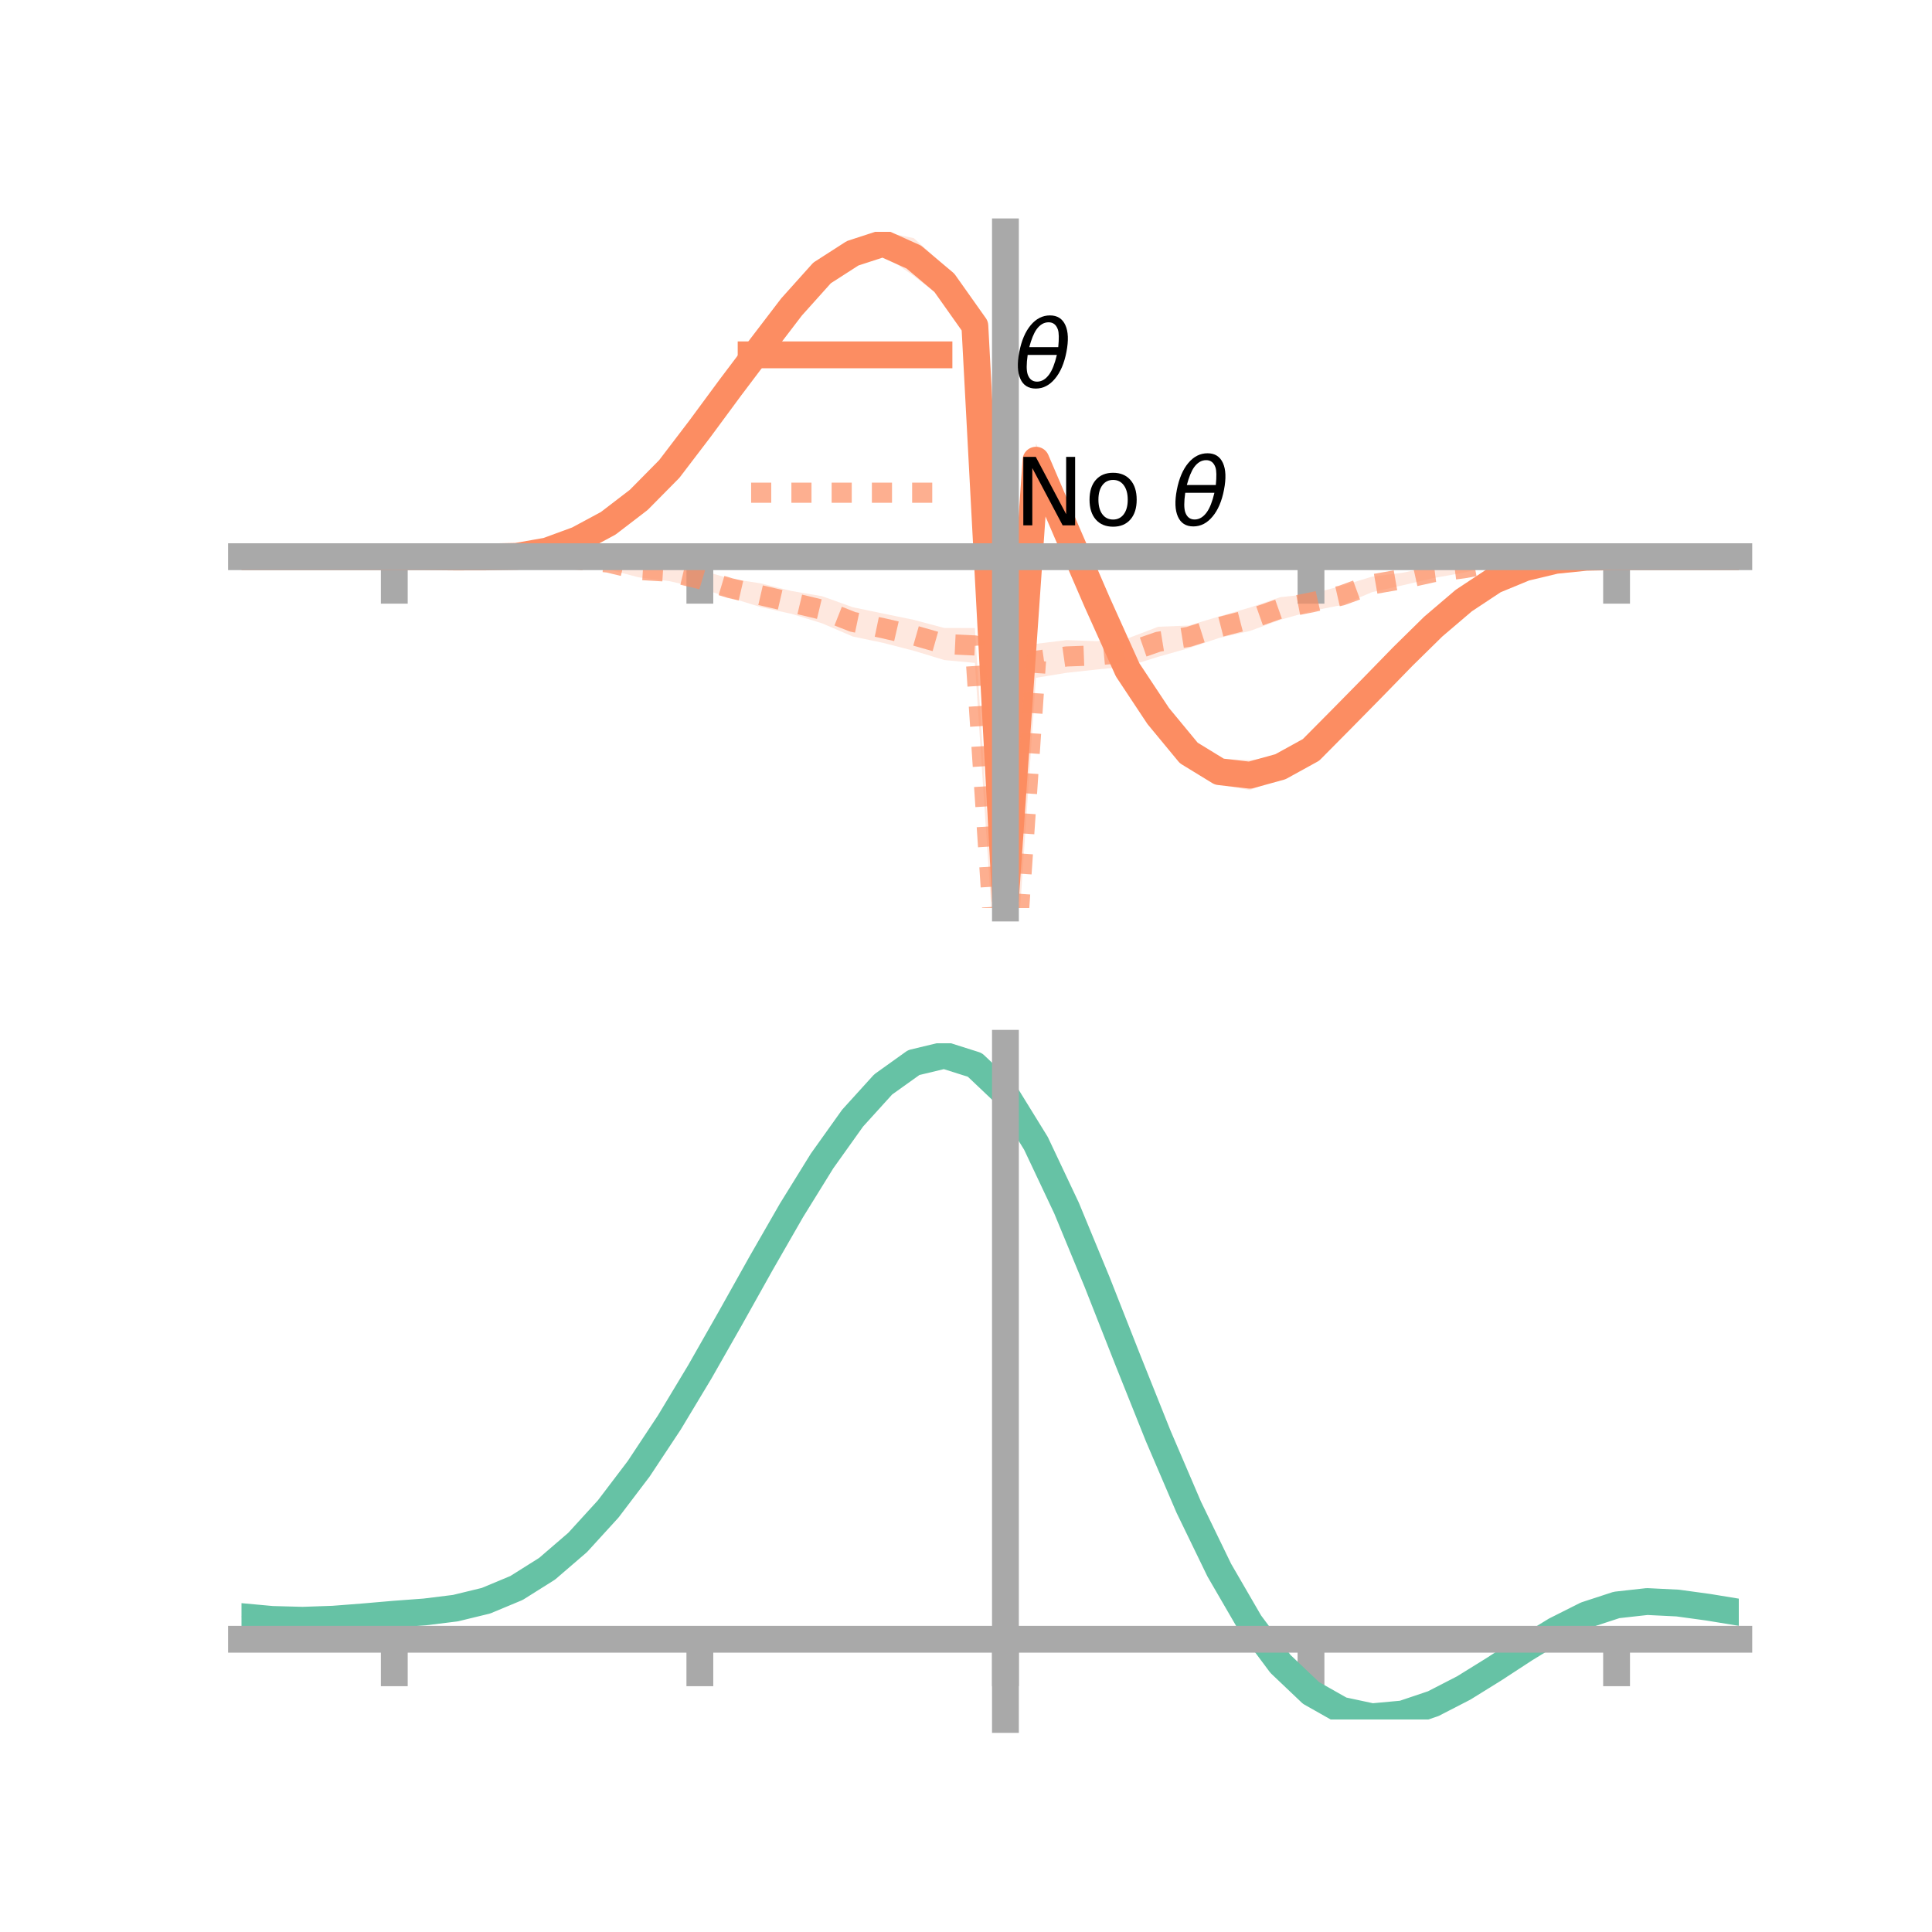 <?xml version="1.0" encoding="utf-8" standalone="no"?>
<!DOCTYPE svg PUBLIC "-//W3C//DTD SVG 1.1//EN"
  "http://www.w3.org/Graphics/SVG/1.1/DTD/svg11.dtd">
<!-- Created with matplotlib (https://matplotlib.org/) -->
<svg height="144pt" version="1.1" viewBox="0 0 144 144" width="144pt" xmlns="http://www.w3.org/2000/svg" xmlns:xlink="http://www.w3.org/1999/xlink">
 <defs>
  <style type="text/css">*{stroke-linecap:butt;stroke-linejoin:round;}</style>
 </defs>
 <g id="figure_1">
  <g id="patch_1">
   <path d="M 0 144 
L 144 144 
L 144 0 
L 0 0 
z
" style="fill:none;"/>
  </g>
  <g id="axes_1">
   <g id="patch_2">
    <path d="M 18 67.68 
L 129.6 67.68 
L 129.6 17.28 
L 18 17.28 
z
" style="fill:none;"/>
   </g>
   <g id="PolyCollection_1">
    <path clip-path="url(#p781a8abf5c)" d="M 18 41.493 
L 18 41.493 
L 20.278 41.493 
L 22.555 41.493 
L 24.833 41.493 
L 27.11 41.493 
L 29.388 41.493 
L 31.665 41.46 
L 33.943 41.428 
L 36.22 41.368 
L 38.498 41.258 
L 40.776 40.769 
L 43.053 39.872 
L 45.331 38.429 
L 47.608 36.666 
L 49.886 34.226 
L 52.163 31.355 
L 54.441 28.042 
L 56.718 24.893 
L 58.996 22.099 
L 61.273 19.245 
L 63.551 17.87 
L 65.829 17.28 
L 68.106 17.748 
L 70.384 19.808 
L 72.661 22.952 
L 74.939 66.448 
L 77.216 33.035 
L 79.494 38.496 
L 81.771 43.43 
L 84.049 48.931 
L 86.327 52.254 
L 88.604 55.16 
L 90.882 56.539 
L 93.159 56.669 
L 95.437 56.318 
L 97.714 55.134 
L 99.992 52.84 
L 102.269 50.668 
L 104.547 48.437 
L 106.824 46.339 
L 109.102 44.464 
L 111.38 43.022 
L 113.657 42.157 
L 115.935 41.689 
L 118.212 41.502 
L 120.49 41.493 
L 122.767 41.493 
L 125.045 41.493 
L 127.322 41.493 
L 129.6 41.493 
L 129.6 41.493 
L 129.6 41.493 
L 127.322 41.493 
L 125.045 41.493 
L 122.767 41.493 
L 120.49 41.493 
L 118.212 41.574 
L 115.935 41.848 
L 113.657 42.469 
L 111.38 43.487 
L 109.102 45.06 
L 106.824 47.07 
L 104.547 49.448 
L 102.269 51.895 
L 99.992 54.35 
L 97.714 56.653 
L 95.437 57.976 
L 93.159 58.886 
L 90.882 58.494 
L 88.604 57.084 
L 86.327 54.481 
L 84.049 50.93 
L 81.771 46.318 
L 79.494 40.732 
L 77.216 35.566 
L 74.939 67.68 
L 72.661 25.628 
L 70.384 22.339 
L 68.106 20.567 
L 65.829 18.988 
L 63.551 19.885 
L 61.273 21.44 
L 58.996 23.661 
L 56.718 26.829 
L 54.441 29.716 
L 52.163 32.579 
L 49.886 35.68 
L 47.608 37.852 
L 45.331 39.58 
L 43.053 40.587 
L 40.776 41.364 
L 38.498 41.676 
L 36.22 41.655 
L 33.943 41.605 
L 31.665 41.529 
L 29.388 41.493 
L 27.11 41.493 
L 24.833 41.493 
L 22.555 41.493 
L 20.278 41.493 
L 18 41.493 
z
" style="fill:#fc8d62;fill-opacity:0.2;"/>
   </g>
   <g id="PolyCollection_2">
    <path clip-path="url(#p781a8abf5c)" d="M 18 41.493 
L 18 41.493 
L 20.278 41.493 
L 22.555 41.493 
L 24.833 41.493 
L 27.11 41.493 
L 29.388 41.493 
L 31.665 41.443 
L 33.943 41.352 
L 36.22 41.328 
L 38.498 41.281 
L 40.776 41.219 
L 43.053 41.324 
L 45.331 41.416 
L 47.608 41.92 
L 49.886 41.915 
L 52.163 42.476 
L 54.441 43.135 
L 56.718 43.482 
L 58.996 44.05 
L 61.273 44.437 
L 63.551 45.257 
L 65.829 45.732 
L 68.106 46.199 
L 70.384 46.806 
L 72.661 46.809 
L 74.939 82.03 
L 77.216 47.987 
L 79.494 47.711 
L 81.771 47.79 
L 84.049 47.585 
L 86.327 46.715 
L 88.604 46.624 
L 90.882 45.942 
L 93.159 45.282 
L 95.437 44.509 
L 97.714 44.262 
L 99.992 43.674 
L 102.269 42.977 
L 104.547 42.688 
L 106.824 42.214 
L 109.102 42.031 
L 111.38 41.718 
L 113.657 41.543 
L 115.935 41.51 
L 118.212 41.483 
L 120.49 41.493 
L 122.767 41.493 
L 125.045 41.493 
L 127.322 41.493 
L 129.6 41.493 
L 129.6 41.493 
L 129.6 41.493 
L 127.322 41.493 
L 125.045 41.493 
L 122.767 41.493 
L 120.49 41.493 
L 118.212 41.556 
L 115.935 41.699 
L 113.657 41.904 
L 111.38 42.155 
L 109.102 42.681 
L 106.824 43.09 
L 104.547 43.626 
L 102.269 44.133 
L 99.992 45.098 
L 97.714 45.548 
L 95.437 46.195 
L 93.159 47.03 
L 90.882 47.545 
L 88.604 48.309 
L 86.327 48.952 
L 84.049 49.672 
L 81.771 49.899 
L 79.494 50.148 
L 77.216 50.519 
L 74.939 83.614 
L 72.661 49.41 
L 70.384 49.196 
L 68.106 48.502 
L 65.829 47.917 
L 63.551 47.439 
L 61.273 46.459 
L 58.996 45.753 
L 56.718 45.255 
L 54.441 44.55 
L 52.163 43.839 
L 49.886 43.313 
L 47.608 43.032 
L 45.331 42.44 
L 43.053 42.113 
L 40.776 41.84 
L 38.498 41.779 
L 36.22 41.643 
L 33.943 41.551 
L 31.665 41.511 
L 29.388 41.493 
L 27.11 41.493 
L 24.833 41.493 
L 22.555 41.493 
L 20.278 41.493 
L 18 41.493 
z
" style="fill:#fc8d62;fill-opacity:0.2;"/>
   </g>
   <g id="matplotlib.axis_1">
    <g id="xtick_1">
     <g id="line2d_1">
      <defs>
       <path d="M 0 0 
L 0 3.5 
" id="mdbe157940a" style="stroke:#a9a9a9;stroke-width:2;"/>
      </defs>
      <g>
       <use style="fill:#a9a9a9;stroke:#a9a9a9;stroke-width:2;" x="29.388" xlink:href="#mdbe157940a" y="41.493"/>
      </g>
     </g>
    </g>
    <g id="xtick_2">
     <g id="line2d_2">
      <g>
       <use style="fill:#a9a9a9;stroke:#a9a9a9;stroke-width:2;" x="52.163" xlink:href="#mdbe157940a" y="41.493"/>
      </g>
     </g>
    </g>
    <g id="xtick_3">
     <g id="line2d_3">
      <g>
       <use style="fill:#a9a9a9;stroke:#a9a9a9;stroke-width:2;" x="74.939" xlink:href="#mdbe157940a" y="41.493"/>
      </g>
     </g>
    </g>
    <g id="xtick_4">
     <g id="line2d_4">
      <g>
       <use style="fill:#a9a9a9;stroke:#a9a9a9;stroke-width:2;" x="97.714" xlink:href="#mdbe157940a" y="41.493"/>
      </g>
     </g>
    </g>
    <g id="xtick_5">
     <g id="line2d_5">
      <g>
       <use style="fill:#a9a9a9;stroke:#a9a9a9;stroke-width:2;" x="120.49" xlink:href="#mdbe157940a" y="41.493"/>
      </g>
     </g>
    </g>
   </g>
   <g id="matplotlib.axis_2"/>
   <g id="line2d_6">
    <path clip-path="url(#p781a8abf5c)" d="M 18 41.493 
L 20.278 41.493 
L 22.555 41.493 
L 24.833 41.493 
L 27.11 41.493 
L 29.388 41.493 
L 31.665 41.495 
L 33.943 41.516 
L 36.22 41.511 
L 38.498 41.467 
L 40.776 41.066 
L 43.053 40.23 
L 45.331 39.005 
L 47.608 37.259 
L 49.886 34.953 
L 52.163 31.967 
L 54.441 28.879 
L 56.718 25.861 
L 58.996 22.88 
L 61.273 20.342 
L 63.551 18.877 
L 65.829 18.134 
L 68.106 19.157 
L 70.384 21.074 
L 72.661 24.29 
L 74.939 67.064 
L 77.216 34.301 
L 79.494 39.614 
L 81.771 44.874 
L 84.049 49.93 
L 86.327 53.367 
L 88.604 56.122 
L 90.882 57.516 
L 93.159 57.778 
L 95.437 57.147 
L 97.714 55.893 
L 99.992 53.595 
L 102.269 51.281 
L 104.547 48.943 
L 106.824 46.704 
L 109.102 44.762 
L 111.38 43.254 
L 113.657 42.313 
L 115.935 41.769 
L 118.212 41.538 
L 120.49 41.493 
L 122.767 41.493 
L 125.045 41.493 
L 127.322 41.493 
L 129.6 41.493 
" style="fill:none;stroke:#fc8d62;stroke-linecap:square;stroke-width:2;"/>
   </g>
   <g id="line2d_7">
    <path clip-path="url(#p781a8abf5c)" d="M 18 41.493 
L 20.278 41.493 
L 22.555 41.493 
L 24.833 41.493 
L 27.11 41.493 
L 29.388 41.493 
L 31.665 41.477 
L 33.943 41.452 
L 36.22 41.486 
L 38.498 41.53 
L 40.776 41.53 
L 43.053 41.718 
L 45.331 41.928 
L 47.608 42.476 
L 49.886 42.614 
L 52.163 43.157 
L 54.441 43.842 
L 56.718 44.369 
L 58.996 44.902 
L 61.273 45.448 
L 63.551 46.348 
L 65.829 46.824 
L 68.106 47.351 
L 70.384 48.001 
L 72.661 48.109 
L 74.939 82.822 
L 77.216 49.253 
L 79.494 48.929 
L 81.771 48.845 
L 84.049 48.628 
L 86.327 47.834 
L 88.604 47.466 
L 90.882 46.743 
L 93.159 46.156 
L 95.437 45.352 
L 97.714 44.905 
L 99.992 44.386 
L 102.269 43.555 
L 104.547 43.157 
L 106.824 42.652 
L 109.102 42.356 
L 111.38 41.936 
L 113.657 41.723 
L 115.935 41.605 
L 118.212 41.519 
L 120.49 41.493 
L 122.767 41.493 
L 125.045 41.493 
L 127.322 41.493 
L 129.6 41.493 
" style="fill:none;stroke:#fc8d62;stroke-dasharray:1.5,1.5;stroke-dashoffset:0;stroke-opacity:0.7;stroke-width:1.5;"/>
   </g>
   <g id="patch_3">
    <path d="M 74.939 67.68 
L 74.939 17.28 
" style="fill:none;stroke:#a9a9a9;stroke-linecap:square;stroke-linejoin:miter;stroke-width:2;"/>
   </g>
   <g id="patch_4">
    <path d="M 129.6 67.68 
L 129.6 17.28 
" style="fill:none;"/>
   </g>
   <g id="patch_5">
    <path d="M 18 41.493 
L 129.6 41.493 
" style="fill:none;stroke:#a9a9a9;stroke-linecap:square;stroke-linejoin:miter;stroke-width:2;"/>
   </g>
   <g id="patch_6">
    <path d="M 18 17.28 
L 129.6 17.28 
" style="fill:none;"/>
   </g>
   <g id="legend_1">
    <g id="line2d_8">
     <path d="M 55.985 26.449 
L 69.985 26.449 
" style="fill:none;stroke:#fc8d62;stroke-linecap:square;stroke-width:2;"/>
    </g>
    <g id="line2d_9"/>
    <g id="text_1">
     <!-- $\theta$ -->
     <g transform="translate(75.585 28.899)scale(0.07 -0.07)">
      <defs>
       <path d="M 45.516 34.672 
L 14.453 34.672 
Q 12.359 20.062 14.5 13.875 
Q 17.188 6.25 24.469 6.25 
Q 31.781 6.25 37.359 13.922 
Q 42.234 20.656 45.516 34.672 
z
M 47.016 42.969 
Q 48.344 56.844 46.625 61.719 
Q 43.953 69.438 36.766 69.438 
Q 29.297 69.438 23.828 61.812 
Q 19.531 55.672 16.156 42.969 
z
M 38.188 76.766 
Q 49.906 76.766 54.594 66.406 
Q 59.281 56.109 55.719 37.844 
Q 52.203 19.625 43.453 9.281 
Q 34.766 -1.125 23.047 -1.125 
Q 11.281 -1.125 6.641 9.281 
Q 2 19.625 5.516 37.844 
Q 9.078 56.109 17.719 66.406 
Q 26.422 76.766 38.188 76.766 
z
" id="DejaVuSans-Oblique-952"/>
      </defs>
      <use transform="translate(0 0.234)" xlink:href="#DejaVuSans-Oblique-952"/>
     </g>
    </g>
    <g id="line2d_10">
     <path d="M 55.985 36.724 
L 69.985 36.724 
" style="fill:none;stroke:#fc8d62;stroke-dasharray:1.5,1.5;stroke-dashoffset:0;stroke-opacity:0.7;stroke-width:1.5;"/>
    </g>
    <g id="line2d_11"/>
    <g id="text_2">
     <!-- No $\theta$ -->
     <g transform="translate(75.585 39.174)scale(0.07 -0.07)">
      <defs>
       <path d="M 9.812 72.906 
L 23.094 72.906 
L 55.422 11.922 
L 55.422 72.906 
L 64.984 72.906 
L 64.984 0 
L 51.703 0 
L 19.391 60.984 
L 19.391 0 
L 9.812 0 
z
" id="DejaVuSans-78"/>
       <path d="M 30.609 48.391 
Q 23.391 48.391 19.188 42.75 
Q 14.984 37.109 14.984 27.297 
Q 14.984 17.484 19.156 11.844 
Q 23.344 6.203 30.609 6.203 
Q 37.797 6.203 41.984 11.859 
Q 46.188 17.531 46.188 27.297 
Q 46.188 37.016 41.984 42.703 
Q 37.797 48.391 30.609 48.391 
z
M 30.609 56 
Q 42.328 56 49.016 48.375 
Q 55.719 40.766 55.719 27.297 
Q 55.719 13.875 49.016 6.219 
Q 42.328 -1.422 30.609 -1.422 
Q 18.844 -1.422 12.172 6.219 
Q 5.516 13.875 5.516 27.297 
Q 5.516 40.766 12.172 48.375 
Q 18.844 56 30.609 56 
z
" id="DejaVuSans-111"/>
       <path id="DejaVuSans-32"/>
      </defs>
      <use transform="translate(0 0.234)" xlink:href="#DejaVuSans-78"/>
      <use transform="translate(74.805 0.234)" xlink:href="#DejaVuSans-111"/>
      <use transform="translate(135.986 0.234)" xlink:href="#DejaVuSans-32"/>
      <use transform="translate(167.773 0.234)" xlink:href="#DejaVuSans-Oblique-952"/>
     </g>
    </g>
   </g>
  </g>
  <g id="axes_2">
   <g id="patch_7">
    <path d="M 18 128.16 
L 129.6 128.16 
L 129.6 77.76 
L 18 77.76 
z
" style="fill:none;"/>
   </g>
   <g id="PolyCollection_3">
    <path clip-path="url(#p58a7d171ac)" d="M 18 120.532 
L 18 120.455 
L 20.278 120.672 
L 22.555 120.734 
L 24.833 120.648 
L 27.11 120.463 
L 29.388 120.258 
L 31.665 120.083 
L 33.943 119.797 
L 36.22 119.238 
L 38.498 118.279 
L 40.776 116.828 
L 43.053 114.833 
L 45.331 112.287 
L 47.608 109.221 
L 49.886 105.703 
L 52.163 101.835 
L 54.441 97.745 
L 56.718 93.588 
L 58.996 89.539 
L 61.273 85.786 
L 63.551 82.53 
L 65.829 79.973 
L 68.106 78.317 
L 70.384 77.76 
L 72.661 78.492 
L 74.939 80.683 
L 77.216 84.422 
L 79.494 89.307 
L 81.771 94.891 
L 84.049 100.753 
L 86.327 106.53 
L 88.604 111.919 
L 90.882 116.688 
L 93.159 120.671 
L 95.437 123.773 
L 97.714 125.961 
L 99.992 127.262 
L 102.269 127.755 
L 104.547 127.554 
L 106.824 126.797 
L 109.102 125.642 
L 111.38 124.251 
L 113.657 122.789 
L 115.935 121.416 
L 118.212 120.285 
L 120.49 119.545 
L 122.767 119.294 
L 125.045 119.411 
L 127.322 119.732 
L 129.6 120.117 
L 129.6 120.217 
L 129.6 120.217 
L 127.322 119.856 
L 125.045 119.553 
L 122.767 119.447 
L 120.49 119.704 
L 118.212 120.454 
L 115.935 121.613 
L 113.657 123.03 
L 111.38 124.54 
L 109.102 125.976 
L 106.824 127.166 
L 104.547 127.945 
L 102.269 128.16 
L 99.992 127.679 
L 97.714 126.402 
L 95.437 124.266 
L 93.159 121.25 
L 90.882 117.385 
L 88.604 112.761 
L 86.327 107.531 
L 84.049 101.919 
L 81.771 96.218 
L 79.494 90.782 
L 77.216 86.022 
L 74.939 82.38 
L 72.661 80.25 
L 70.384 79.539 
L 68.106 80.078 
L 65.829 81.677 
L 63.551 84.142 
L 61.273 87.274 
L 58.996 90.878 
L 56.718 94.761 
L 54.441 98.742 
L 52.163 102.655 
L 49.886 106.354 
L 47.608 109.718 
L 45.331 112.654 
L 43.053 115.099 
L 40.776 117.025 
L 38.498 118.438 
L 36.22 119.379 
L 33.943 119.928 
L 31.665 120.205 
L 29.388 120.369 
L 27.11 120.558 
L 24.833 120.725 
L 22.555 120.796 
L 20.278 120.734 
L 18 120.532 
z
" style="fill:#66c2a5;fill-opacity:0.2;"/>
   </g>
   <g id="matplotlib.axis_3">
    <g id="xtick_6">
     <g id="line2d_12">
      <g>
       <use style="fill:#a9a9a9;stroke:#a9a9a9;stroke-width:2;" x="29.388" xlink:href="#mdbe157940a" y="122.181"/>
      </g>
     </g>
    </g>
    <g id="xtick_7">
     <g id="line2d_13">
      <g>
       <use style="fill:#a9a9a9;stroke:#a9a9a9;stroke-width:2;" x="52.163" xlink:href="#mdbe157940a" y="122.181"/>
      </g>
     </g>
    </g>
    <g id="xtick_8">
     <g id="line2d_14">
      <g>
       <use style="fill:#a9a9a9;stroke:#a9a9a9;stroke-width:2;" x="74.939" xlink:href="#mdbe157940a" y="122.181"/>
      </g>
     </g>
    </g>
    <g id="xtick_9">
     <g id="line2d_15">
      <g>
       <use style="fill:#a9a9a9;stroke:#a9a9a9;stroke-width:2;" x="97.714" xlink:href="#mdbe157940a" y="122.181"/>
      </g>
     </g>
    </g>
    <g id="xtick_10">
     <g id="line2d_16">
      <g>
       <use style="fill:#a9a9a9;stroke:#a9a9a9;stroke-width:2;" x="120.49" xlink:href="#mdbe157940a" y="122.181"/>
      </g>
     </g>
    </g>
   </g>
   <g id="matplotlib.axis_4"/>
   <g id="line2d_17">
    <path clip-path="url(#p58a7d171ac)" d="M 18 120.494 
L 20.278 120.703 
L 22.555 120.765 
L 24.833 120.686 
L 27.11 120.51 
L 29.388 120.313 
L 31.665 120.144 
L 33.943 119.862 
L 36.22 119.309 
L 38.498 118.359 
L 40.776 116.926 
L 43.053 114.966 
L 45.331 112.47 
L 47.608 109.47 
L 49.886 106.029 
L 52.163 102.245 
L 54.441 98.243 
L 56.718 94.174 
L 58.996 90.208 
L 61.273 86.53 
L 63.551 83.336 
L 65.829 80.825 
L 68.106 79.197 
L 70.384 78.65 
L 72.661 79.371 
L 74.939 81.531 
L 77.216 85.222 
L 79.494 90.045 
L 81.771 95.554 
L 84.049 101.336 
L 86.327 107.03 
L 88.604 112.34 
L 90.882 117.036 
L 93.159 120.96 
L 95.437 124.019 
L 97.714 126.182 
L 99.992 127.471 
L 102.269 127.958 
L 104.547 127.749 
L 106.824 126.982 
L 109.102 125.809 
L 111.38 124.396 
L 113.657 122.909 
L 115.935 121.514 
L 118.212 120.369 
L 120.49 119.624 
L 122.767 119.37 
L 125.045 119.482 
L 127.322 119.794 
L 129.6 120.167 
" style="fill:none;stroke:#66c2a5;stroke-linecap:square;stroke-width:2;"/>
   </g>
   <g id="patch_8">
    <path d="M 74.939 128.16 
L 74.939 77.76 
" style="fill:none;stroke:#a9a9a9;stroke-linecap:square;stroke-linejoin:miter;stroke-width:2;"/>
   </g>
   <g id="patch_9">
    <path d="M 129.6 128.16 
L 129.6 77.76 
" style="fill:none;"/>
   </g>
   <g id="patch_10">
    <path d="M 18 122.181 
L 129.6 122.181 
" style="fill:none;stroke:#a9a9a9;stroke-linecap:square;stroke-linejoin:miter;stroke-width:2;"/>
   </g>
   <g id="patch_11">
    <path d="M 18 77.76 
L 129.6 77.76 
" style="fill:none;"/>
   </g>
  </g>
 </g>
 <defs>
  <clipPath id="p781a8abf5c">
   <rect height="50.4" width="111.6" x="18" y="17.28"/>
  </clipPath>
  <clipPath id="p58a7d171ac">
   <rect height="50.4" width="111.6" x="18" y="77.76"/>
  </clipPath>
 </defs>
</svg>
